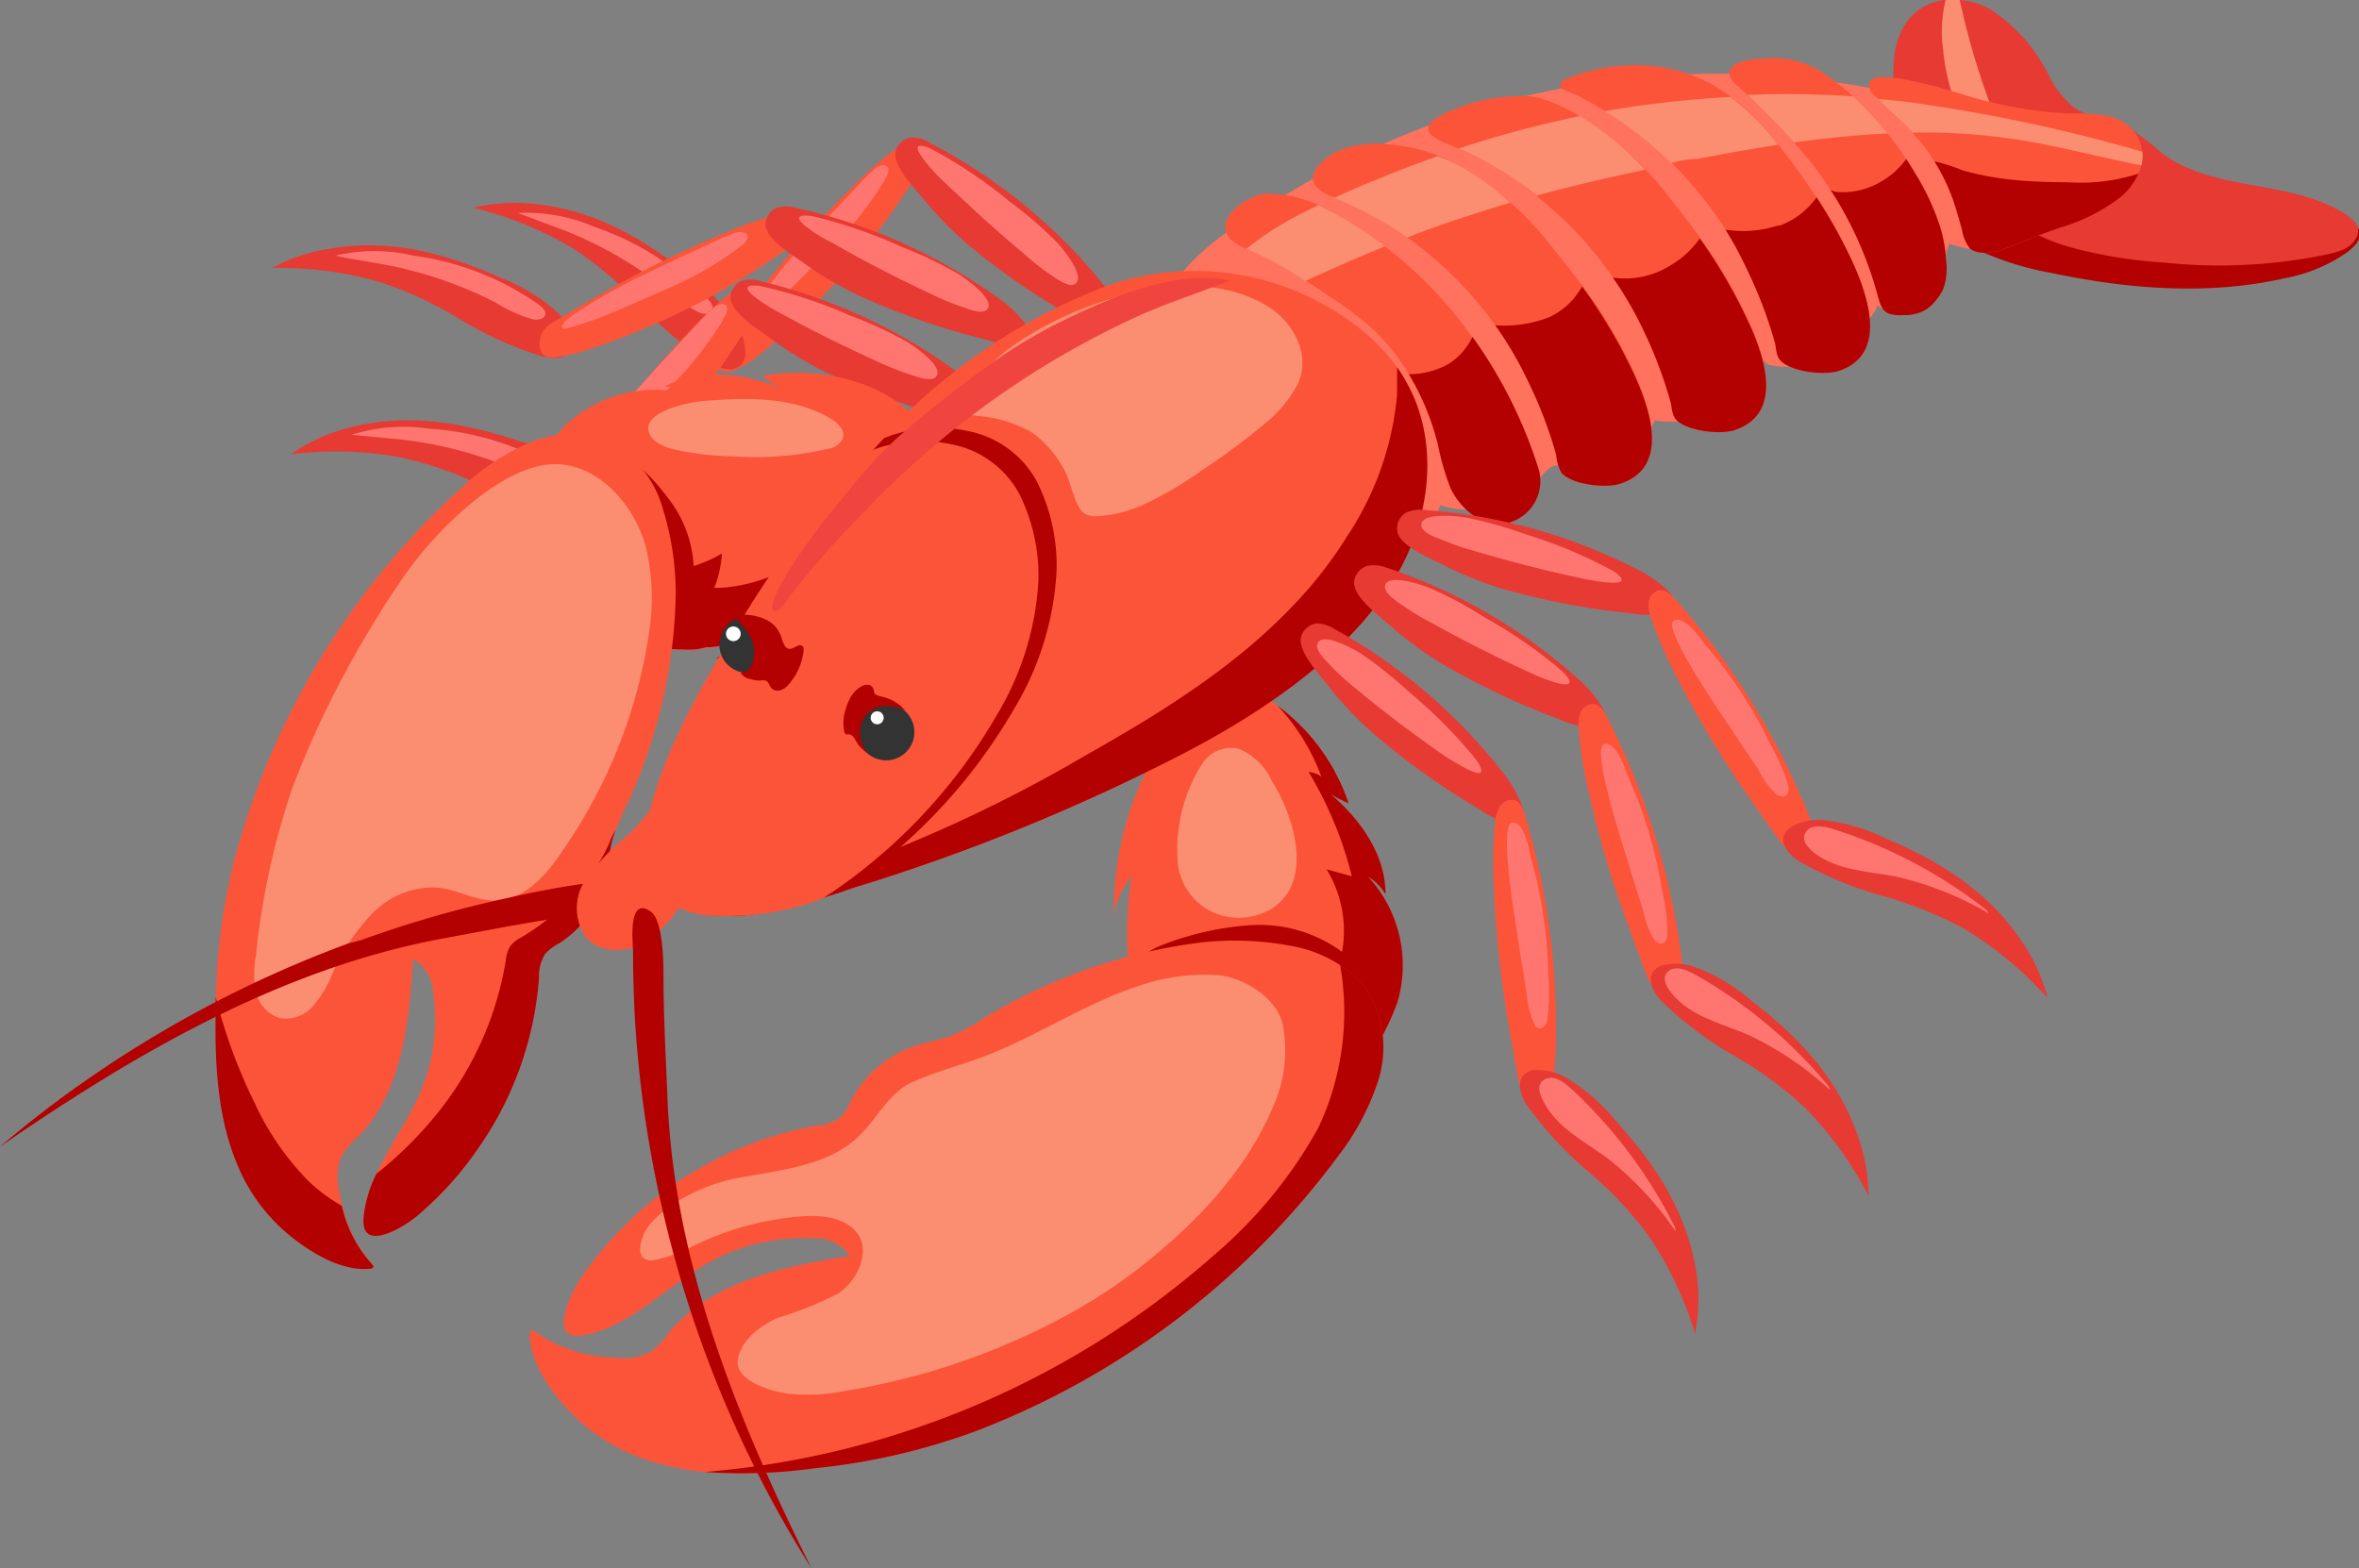 <svg xmlns="http://www.w3.org/2000/svg" viewBox="0 0 166.79 110.91"><rect x="0" y="0" width="166.79" height="110.91" fill="#808080" stroke="none"/><defs><style>.cls-1{isolation:isolate;}.cls-2{fill:#fc5439;}.cls-3{fill:#ff7670;}.cls-11,.cls-3,.cls-7{mix-blend-mode:screen;}.cls-4,.cls-7{fill:#e63a33;}.cls-5{fill:#fb8d71;}.cls-6{fill:#b30000;}.cls-8{fill:#ff725d;}.cls-9{fill:#333;}.cls-10{fill:#fff;}.cls-11{fill:#f0453e;}</style></defs><g class="cls-1"><g id="Layer_2" data-name="Layer 2"><g id="Layer"><path class="cls-2" d="M51.24,23.77a2.53,2.53,0,0,0-.55,1.33c-.14,2.73,3,0,3.67-.55A52.63,52.63,0,0,0,65.23,11.68a1.45,1.45,0,0,0,.27-1.34,1,1,0,0,0-1-.43,2.72,2.72,0,0,0-1.06.53,30,30,0,0,0-3.39,3,75.57,75.57,0,0,0-5.44,6C53.44,20.86,52.32,22.31,51.24,23.77Z"/><path class="cls-3" d="M62.39,13a25.08,25.08,0,0,1-3.66,4.56c-1.38,1.36-2.68,2.82-4.16,4.1-.41.36-.84.7-1.29,1a.27.27,0,0,1-.17.08c-.5,0,.3-1.17.4-1.33a37.27,37.27,0,0,1,3.39-4.24c1.21-1.37,2.51-2.7,3.76-4.05a13,13,0,0,1,1.12-1.11,1.1,1.1,0,0,1,.68-.33.38.38,0,0,1,.27.1.33.33,0,0,1,.08.24,1.11,1.11,0,0,1-.22.62Z"/><path class="cls-4" d="M79.13,22a8.58,8.58,0,0,0-1-1.73A38.67,38.67,0,0,0,65.74,10.1a2.34,2.34,0,0,0-1.24-.38,1.32,1.32,0,0,0-1.16.93c-.29,1,1.32,2.64,1.93,3.4a26.18,26.18,0,0,0,3.21,3.28,50.17,50.17,0,0,0,7.72,5.28,5.81,5.81,0,0,0,2.31.93C79.56,23.64,79.49,22.84,79.13,22Z"/><path class="cls-3" d="M65.22,10.32a2.62,2.62,0,0,1,.75.28,33.32,33.32,0,0,1,5.41,3.65,28.46,28.46,0,0,1,3.33,2.87c.34.36,2.2,2.54,1.23,3-.46.2-1.35-.5-1.72-.73A17.48,17.48,0,0,1,72.46,18q-2.1-1.76-4.1-3.63c-.66-.61-1.31-1.24-2-1.87C66.2,12.3,64.07,10.13,65.22,10.32Z"/><path class="cls-4" d="M37.74,14.42c4.33.42,7.8,2.47,11.11,5.15a13.33,13.33,0,0,1,3,3,4.05,4.05,0,0,1,.84,2.55c-.23,1.37-1.61,1.08-2.49.55a25.86,25.86,0,0,1-4.91-4.07,26.71,26.71,0,0,0-4.72-4,25.55,25.55,0,0,0-7.11-2.91A12.6,12.6,0,0,1,37.74,14.42Z"/><path class="cls-3" d="M39.12,16a28.22,28.22,0,0,1,8,4.46,9.91,9.91,0,0,0,2.3,1.63c.32.13.76.18.92-.12s-.06-.57-.27-.79a20,20,0,0,0-8-5.12,12.22,12.22,0,0,0-5.45-1Z"/><path class="cls-4" d="M23.34,17.58c4.28-.73,8.17.34,12.06,2.06A13.19,13.19,0,0,1,39,21.74,4.06,4.06,0,0,1,40.52,24c.14,1.38-1.27,1.46-2.25,1.18a25.81,25.81,0,0,1-5.81-2.64,26.12,26.12,0,0,0-5.6-2.59,25.42,25.42,0,0,0-7.62-1A12.64,12.64,0,0,1,23.34,17.58Z"/><path class="cls-3" d="M26.37,18.57a28.71,28.71,0,0,1,8.72,2.85,9.9,9.9,0,0,0,2.57,1.16c.33.07.78,0,.88-.29s-.18-.55-.42-.73a20,20,0,0,0-8.87-3.48,12.1,12.1,0,0,0-5.55,0C24.6,18.27,25.48,18.41,26.37,18.57Z"/><path class="cls-2" d="M39.16,22.76a1.76,1.76,0,0,0-1,1.31,1.45,1.45,0,0,0,.13.85c.26.48.86.36,1.31.3a12.69,12.69,0,0,0,2.18-.56,52.43,52.43,0,0,0,14.92-7.82c.38-.28.8-.66.76-1.13a1,1,0,0,0-.79-.78,2.6,2.6,0,0,0-1.17.08,29.54,29.54,0,0,0-4.27,1.48A75.55,75.55,0,0,0,43.9,20C42.3,20.9,40.72,21.81,39.16,22.76Z"/><path class="cls-3" d="M52.09,17.63A24.75,24.75,0,0,1,47,20.5c-1.79.75-3.54,1.62-5.39,2.25-.52.18-1,.34-1.58.48a.23.23,0,0,1-.18,0c-.48-.16.7-1,.86-1.08a36.47,36.47,0,0,1,4.72-2.67c1.64-.82,3.34-1.58,5-2.36a13.31,13.31,0,0,1,1.46-.62,1.14,1.14,0,0,1,.75-.05.32.32,0,0,1,.2.45,1.15,1.15,0,0,1-.44.49Z"/><path class="cls-4" d="M72.33,22.69a8.49,8.49,0,0,0-1.45-1.4A38.84,38.84,0,0,0,56.3,14.71a2.5,2.5,0,0,0-1.3-.05,1.31,1.31,0,0,0-.87,1.2c0,1.1,2,2.21,2.75,2.78a24.93,24.93,0,0,0,4,2.33A49.89,49.89,0,0,0,69.67,24a5.82,5.82,0,0,0,2.47.3C73.19,24.16,72.91,23.41,72.33,22.69Z"/><path class="cls-3" d="M56.79,15.25a2.68,2.68,0,0,1,.8.07,33.79,33.79,0,0,1,6.16,2.14,28.86,28.86,0,0,1,4,1.91c.43.27,2.78,1.89,2,2.55-.4.33-1.44-.12-1.85-.26a18.36,18.36,0,0,1-2-.84q-2.49-1.16-4.9-2.45c-.8-.43-1.58-.87-2.36-1.31C58.25,16.91,55.64,15.36,56.79,15.25Z"/><path class="cls-2" d="M40,34.07a2.49,2.49,0,0,0-.52,1.34c-.07,2.73,3,0,3.66-.65A52.12,52.12,0,0,0,53.71,21.61,1.47,1.47,0,0,0,54,20.27a1,1,0,0,0-1-.4,2.56,2.56,0,0,0-1,.55,31,31,0,0,0-3.32,3.07,73.5,73.5,0,0,0-5.27,6.16C42.17,31.1,41.08,32.57,40,34.07Z"/><path class="cls-3" d="M51,22.82a25.12,25.12,0,0,1-3.64,4.57c-1.38,1.37-2.68,2.83-4.15,4.12-.41.36-.84.7-1.28,1a.3.3,0,0,1-.17.08c-.51,0,.29-1.17.39-1.33a36.24,36.24,0,0,1,3.37-4.24c1.21-1.38,2.5-2.72,3.75-4.07a13.15,13.15,0,0,1,1.12-1.12,1.13,1.13,0,0,1,.67-.33.38.38,0,0,1,.27.1.34.34,0,0,1,.09.24,1.13,1.13,0,0,1-.23.62Z"/><path class="cls-4" d="M24.47,30.3c4.19-1.14,8.17-.45,12.21.88a13.37,13.37,0,0,1,3.82,1.75A3.94,3.94,0,0,1,42.19,35c.28,1.36-1.12,1.57-2.13,1.39a26,26,0,0,1-6-2.06,26.27,26.27,0,0,0-5.82-2,25.29,25.29,0,0,0-7.67-.2A12.47,12.47,0,0,1,24.47,30.3Z"/><path class="cls-3" d="M27.54,31a28.61,28.61,0,0,1,8.89,2.22,9.52,9.52,0,0,0,2.65,1c.34.05.78,0,.85-.35s-.21-.54-.46-.7a20.18,20.18,0,0,0-9.1-2.85,12.12,12.12,0,0,0-5.52.43Z"/><path class="cls-4" d="M69.72,28.2a9,9,0,0,0-1.42-1.43A38.77,38.77,0,0,0,53.84,19.9a2.47,2.47,0,0,0-1.29-.07,1.3,1.3,0,0,0-.9,1.18c0,1.1,1.92,2.25,2.7,2.83a25.28,25.28,0,0,0,3.9,2.41A52,52,0,0,0,67,29.5a5.77,5.77,0,0,0,2.46.34C70.54,29.68,70.27,28.93,69.72,28.2Z"/><path class="cls-3" d="M53.13,20.2a2.74,2.74,0,0,1,.8.07,33.28,33.28,0,0,1,6.19,2.05,28.77,28.77,0,0,1,4,1.85c.44.26,2.81,1.85,2,2.52-.39.33-1.43-.1-1.86-.23a20.07,20.07,0,0,1-2.06-.82c-1.66-.75-3.31-1.54-4.93-2.38-.8-.41-1.59-.84-2.38-1.27C54.61,21.84,52,20.33,53.13,20.2Z"/><path class="cls-2" d="M66.27,36.7a12,12,0,0,1-7.11,7,12.47,12.47,0,0,1-2,.6,4,4,0,0,0,1-1.4,14.63,14.63,0,0,1-7.49,3.7,6.79,6.79,0,0,0,1.5-1.18,8.68,8.68,0,0,1-2,.39l-.21,0a4.45,4.45,0,0,1-1.54.16,14.1,14.1,0,0,1-3.59-.47,2.82,2.82,0,0,1-1.11-.83A18.67,18.67,0,0,1,42,42.06c-.77-1.22-1.51-2.39-2.33-3.56-.19-.27-3.06-3-3.27-2.45a17.54,17.54,0,0,1,3.43-5.83,9.24,9.24,0,0,1,8.76-2.37A3.43,3.43,0,0,0,47,27.34c2.44-1.35,5.49-.95,8.09.05a7.78,7.78,0,0,1-1.19-.81,14,14,0,0,1,6.86.5,9.85,9.85,0,0,1,5.1,3.82,6.39,6.39,0,0,1,.81,1.76A6.93,6.93,0,0,1,66.27,36.7Z"/><path class="cls-5" d="M51.83,32.27a22.44,22.44,0,0,0,6.75-.54,1.38,1.38,0,0,0,1-.69c.22-.58-.34-1.15-.88-1.46-2.66-1.56-5.95-1.47-9-1.22-.91.07-4.78.8-3.67,2.51.49.76,1.92,1,2.73,1.12A19.81,19.81,0,0,0,51.83,32.27Z"/><path class="cls-6" d="M61,36.9a19.16,19.16,0,0,1-1.88,6.76,12.47,12.47,0,0,1-2,.6,4,4,0,0,0,1-1.4,14.63,14.63,0,0,1-7.49,3.7,6.79,6.79,0,0,0,1.5-1.18,8.68,8.68,0,0,1-2,.39l-.21,0a4.45,4.45,0,0,1-1.54.16,14.1,14.1,0,0,1-3.59-.47,2.82,2.82,0,0,1-1.11-.83c-.22-2.53.22-5.12-.35-7.6-.24-1-1.78-4.25,0-4.68,1.41-.35,3.26,2,4,3a8.42,8.42,0,0,1,1.71,4.68,9.6,9.6,0,0,0,2-.89,7.79,7.79,0,0,1-.54,2.44C54.38,41.54,57.85,39.18,61,36.9Z"/><path class="cls-2" d="M47.78,42a36.88,36.88,0,0,1-3.61,15.24c-.22.48-.45,1-.65,1.45-.07.2-.14.4-.2.61-.27.92-.31,1.89-.53,2.83a7.54,7.54,0,0,1-3.26,4.56,3.39,3.39,0,0,0-1,.76,3,3,0,0,0-.42,1.66,24.09,24.09,0,0,1-4.29,12.06A23.81,23.81,0,0,1,29.47,86a7.65,7.65,0,0,1-1,.7c-1.22.72-2.94,1.34-2.76-.6a.29.29,0,0,1,0-.09,9.2,9.2,0,0,1,.9-3c.93-2,2.33-3.88,3.18-5.94a12.83,12.83,0,0,0,.83-6.88,2.82,2.82,0,0,0-1.41-2.37c-.28,4.49-.76,9.39-3.92,12.59a6,6,0,0,0-1.16,1.36A4.17,4.17,0,0,0,24,84.27c0,.17.06.35.09.51s.08.35.12.52a9,9,0,0,0,1.59,3.45,8.2,8.2,0,0,0,.55.68.23.23,0,0,1,.07.13c0,.1-.13.15-.24.16-2,.2-4.15-1.12-5.65-2.33a12.68,12.68,0,0,1-3.62-4.77c-1.52-3.45-1.71-7.35-1.64-11.12,0-.32,0-.64,0-1A42.23,42.23,0,0,1,16.68,60.4a54.53,54.53,0,0,1,16-25.95,16.35,16.35,0,0,1,4.69-3.12,7.38,7.38,0,0,1,5.52-.13,7.45,7.45,0,0,1,3.93,4.63A20.45,20.45,0,0,1,47.78,42Z"/><path class="cls-6" d="M43.52,58.71c-.07.2-.14.4-.2.61-.27.92-.31,1.89-.53,2.83a7.54,7.54,0,0,1-3.26,4.56,3.39,3.39,0,0,0-1,.76,3,3,0,0,0-.42,1.66,24.09,24.09,0,0,1-4.29,12.06A23.81,23.81,0,0,1,29.47,86a7.65,7.65,0,0,1-1,.7c-1.22.72-2.94,1.34-2.76-.6a.29.29,0,0,1,0-.09,9.2,9.2,0,0,1,.9-3,27.61,27.61,0,0,0,4.15-4.08,23.21,23.21,0,0,0,5-11,2.52,2.52,0,0,1,.3-1,2.34,2.34,0,0,1,.83-.66,17.74,17.74,0,0,0,2.64-1.94,13.59,13.59,0,0,0,3.52-4.64A4.87,4.87,0,0,1,43.52,58.71Z"/><path class="cls-6" d="M26.33,89.43a.23.23,0,0,1,.07.13c0,.1-.13.15-.24.16-2,.2-4.15-1.12-5.65-2.33a12.68,12.68,0,0,1-3.62-4.77c-1.52-3.45-1.71-7.35-1.64-11.12,0-.32,0-.64,0-1a37.58,37.58,0,0,0,2.78,7.55,19.34,19.34,0,0,0,3.81,5.5,11.89,11.89,0,0,0,2.33,1.72A9.07,9.07,0,0,0,26.33,89.43Z"/><path class="cls-5" d="M28.61,40.69c-.75,1.06-1.46,2.16-2.13,3.27a70.32,70.32,0,0,0-5.79,11.7A53.43,53.43,0,0,0,18.1,67.54a6.69,6.69,0,0,0,0,2.6A2.51,2.51,0,0,0,19.79,72a2.57,2.57,0,0,0,2.35-.86,8.27,8.27,0,0,0,1.34-2.23,14.34,14.34,0,0,1,2.83-4.3A6,6,0,0,1,31,62.77c1.38.16,2.67.95,4.07.91,2.09-.06,3.65-1.9,4.8-3.66a36.24,36.24,0,0,0,6.06-15.55,15.54,15.54,0,0,0-.27-5.81c-.73-2.68-3-5.56-6-5.82s-6.35,2.58-8.25,4.5A27.16,27.16,0,0,0,28.61,40.69Z"/><path class="cls-6" d="M24.62,66.72A82,82,0,0,0,6.21,76.31,77.59,77.59,0,0,0,0,81.09c9.58-6.61,19.91-12.62,31.35-14.73,2.83-.52,5.65-1.09,8.54-1.5,1-.14,4-.56,4.52-1.58.85-1.77-2.48-.89-3.06-.8q-2.68.38-5.36,1a80.42,80.42,0,0,0-10.46,3Z"/><path class="cls-6" d="M166.32,17.52a3.9,3.9,0,0,1-.38.33,11.29,11.29,0,0,1-4.33,1.81c-5.47,1.26-11.2.78-16.68-.38a21.51,21.51,0,0,1-5-1.56,9.36,9.36,0,0,1-3.95-3.39c.1.16,1.41.13,1.64.15.6,0,1.2,0,1.8.09,1.06.07,2.15.29,3.21.41,2.37.28,4.75.54,7.12.79,5.19.54,10.46,1,15.59.07.39-.07.8-.29,1.16,0a1,1,0,0,1,.31,1A1.6,1.6,0,0,1,166.32,17.52Z"/><path class="cls-4" d="M166.71,16.46a.71.71,0,0,1-.08.3c-.43.87-1.35,1.06-2.22,1.26a37.42,37.42,0,0,1-11.38.55,33.17,33.17,0,0,1-6.74-1.11A14.94,14.94,0,0,1,141.42,15c-.56-.42-.9-1-1.44-1.43l-.08-.07A29.52,29.52,0,0,0,137.21,12a10.53,10.53,0,0,1-2.29-1.37c-.58-.64-.71-2.14-.85-2.95a13,13,0,0,1-.15-3.47,5.21,5.21,0,0,1,1-2.8A3.81,3.81,0,0,1,137.56,0a4.78,4.78,0,0,1,1,0,5.44,5.44,0,0,1,2.09.62,11.64,11.64,0,0,1,4.17,4.64,7.09,7.09,0,0,0,1.75,2.29c1.19.87,2.8.88,4.09,1.59a19.58,19.58,0,0,1,2.19,1.68c3.52,2.68,8.67,1.9,12.54,4.06a3.81,3.81,0,0,1,1.06.79A.94.94,0,0,1,166.71,16.46Z"/><path class="cls-7" d="M166.71,16.46a45.26,45.26,0,0,1-8-.1,30.25,30.25,0,0,1-8.56-1.63A30.08,30.08,0,0,1,146.65,13c.44.24,1.35-.07,1.77-.24s1.19-.39,1.16-.89a9,9,0,0,0,1.61,1.33,13.73,13.73,0,0,0,4.64,1.4,53.29,53.29,0,0,0,10.62,1.07A.94.94,0,0,1,166.71,16.46Z"/><path class="cls-5" d="M142.45,11.51c-.1-.23-.85-.55-1.07-.7-.37-.25-.73-.52-1.09-.79a5,5,0,0,1-1.43-1.31,14.88,14.88,0,0,1-1.47-5.14A9.57,9.57,0,0,1,137.56,0a4.78,4.78,0,0,1,1,0A53.85,53.85,0,0,0,142.45,11.51Z"/><path class="cls-8" d="M143.15,16.44a3.6,3.6,0,0,1-2.06,1.23,7.77,7.77,0,0,1-3.26-.44c-.61,1.46-.44,3.67-2,4.6a3,3,0,0,1-3.13-.26c.26.16-1.85,2.72-2.08,2.94a5.27,5.27,0,0,1-3.44,1.42c-.26,0-2.66.13-2.4-.52a7.23,7.23,0,0,1-7.8,4.32c-.82,2.37-3.68,3.51-6.18,3.23a2.23,2.23,0,0,0-1,0,2.09,2.09,0,0,0-.79.72,6.78,6.78,0,0,1-7.19,2.05A4.51,4.51,0,0,1,98,38.91a4.34,4.34,0,0,1-3.79-1.6c-.56-.86-.39-1.88-1.11-2.71C92,33.31,89.9,33,88.46,32.15A13.87,13.87,0,0,1,83,27.29c-3.9-6.77,3.41-10.84,8.3-13.75A58.57,58.57,0,0,1,142.11,9a5.62,5.62,0,0,1,1.56.8C145.49,11.29,144.81,14.62,143.15,16.44Z"/><path class="cls-2" d="M98.81,70.85a17.19,17.19,0,0,1-3.49,5.79c.36-.43-3.39-1.67-3.71-1.71-1.43-.17-2.81-.25-4.25-.35s-2.81-.41-4.25-.49l-.62,1.15a11.6,11.6,0,0,1-2.58-5.88c0-.21-.06-.41-.09-.63A27.48,27.48,0,0,1,80,62a5.05,5.05,0,0,0-1.22,2.79A21.72,21.72,0,0,1,82.3,52.35c.85-1.3,2.36-3.89,4-4.05,1.2-.12,2.77.72,4,1.6h0A12.86,12.86,0,0,1,91.64,51a14.21,14.21,0,0,1,3.71,5.8,9.78,9.78,0,0,1-1.29-.66c2.13,1.81,3.91,4.3,3.9,7.1A3.53,3.53,0,0,0,96.73,62,9.23,9.23,0,0,1,98.81,70.85Z"/><path class="cls-5" d="M83.26,60.81a4.32,4.32,0,0,0,2.33,3.62,4.52,4.52,0,0,0,4.31-.16c3.07-1.95,1.55-6.66,0-9.09a4.41,4.41,0,0,0-2.34-2.24A2.45,2.45,0,0,0,85,54,11.35,11.35,0,0,0,83.26,60.81Z"/><path class="cls-6" d="M98.81,70.85a17.19,17.19,0,0,1-3.49,5.79c.36-.43-3.39-1.67-3.71-1.71-1.43-.17-2.81-.25-4.25-.35s-2.81-.41-4.25-.49l-.62,1.15a11.6,11.6,0,0,1-2.58-5.88c0-.21-.06-.41-.09-.63a4.74,4.74,0,0,1,2.27-1.87,20.93,20.93,0,0,1,6-1.41,9.91,9.91,0,0,1,6.8,1.86,8.36,8.36,0,0,0-1.1-5.84l1.79.5a26.73,26.73,0,0,0-3.06-7.39,2.23,2.23,0,0,1,.9.33,14.62,14.62,0,0,0-3.09-5A12.86,12.86,0,0,1,91.64,51a14.21,14.21,0,0,1,3.71,5.8,9.78,9.78,0,0,1-1.29-.66c2.13,1.81,3.91,4.3,3.9,7.1A3.53,3.53,0,0,0,96.73,62,9.23,9.23,0,0,1,98.81,70.85Z"/><path class="cls-2" d="M98.72,40.72c-3.34,5.69-9.87,9.93-15.6,12.85a140.61,140.61,0,0,1-21.89,8.94c-.55.16-1.11.35-1.68.54l-1.41.45a30.1,30.1,0,0,1-3.87,1,13.7,13.7,0,0,1-4.37.18,6.72,6.72,0,0,1-1.5-.37c-7.17-2.71,1.67-16.52,3.85-20.18a72,72,0,0,1,9.23-12.29c.69-.73,1.39-1.44,2.12-2.13a41.79,41.79,0,0,1,14.76-9.53,18.78,18.78,0,0,1,17.32,2.7A14.13,14.13,0,0,1,98.8,26c.23.31.43.63.63,1C101.8,31.17,101.17,36.58,98.72,40.72Z"/><path class="cls-5" d="M72.83,30.51a3.28,3.28,0,0,1,.31.2,7.73,7.73,0,0,1,2.26,2.84c.36.72.62,2.36,1.3,2.78a1.64,1.64,0,0,0,.93.17,9.11,9.11,0,0,0,3.12-.77A25.19,25.19,0,0,0,85,33.24,48.76,48.76,0,0,0,89.38,30a9.16,9.16,0,0,0,2.33-2.75c1.06-2.11-.27-4.52-2.16-5.64-2.82-1.68-6.18-1.61-9.29-.91a24.25,24.25,0,0,0-8.74,3.82,11.69,11.69,0,0,0-2.59,2.57c-.71,1-1.6,2.12.13,2.32A9.11,9.11,0,0,1,72.83,30.51Z"/><path class="cls-6" d="M98.72,40.72c-3.34,5.69-9.87,9.93-15.6,12.85a140.61,140.61,0,0,1-21.89,8.94c-.55.16-1.11.35-1.68.54l-1.41.45a30.1,30.1,0,0,1-3.87,1,13.7,13.7,0,0,1-4.37.18,6.72,6.72,0,0,1-1.5-.37A95.7,95.7,0,0,0,62,60.56,102.11,102.11,0,0,0,76.7,53.45c5.32-3,10.6-6.26,14.8-10.7a29.62,29.62,0,0,0,3.75-4.83,21.58,21.58,0,0,0,3.53-10c0-.59,0-1.26,0-1.94.23.31.43.63.63,1C101.8,31.17,101.17,36.58,98.72,40.72Z"/><path class="cls-6" d="M74.7,40.47a21.06,21.06,0,0,1-3,9.66A38.92,38.92,0,0,1,59.55,63.05l-1.4.45a30.68,30.68,0,0,1-3.88,1,12.94,12.94,0,0,1-3.57,0c-10-1.37,0-17,2.4-21a72.58,72.58,0,0,1,9.42-12.53l.28-.1a10.06,10.06,0,0,1,5.57-.4,7.08,7.08,0,0,1,4.93,3.56A13.3,13.3,0,0,1,74.7,40.47Z"/><path class="cls-2" d="M73.42,41.08a20.64,20.64,0,0,1-2.93,9.47,38.4,38.4,0,0,1-12.34,13,19.44,19.44,0,0,1-8.25,1.18c-9.78-1.35,0-16.67,2.35-20.55a71.53,71.53,0,0,1,9.23-12.29l.27-.09a9.88,9.88,0,0,1,5.47-.39,6.93,6.93,0,0,1,4.83,3.48A13,13,0,0,1,73.42,41.08Z"/><path class="cls-2" d="M44.53,58.93a17.75,17.75,0,0,0-3.07,3.18,3.63,3.63,0,0,0-.05,4.15c1.06,1.24,3.11,1.13,4.47.23a10.94,10.94,0,0,0,3-3.79A12,12,0,0,1,50.83,60a5.41,5.41,0,0,1,2.77-1.17,11.94,11.94,0,0,0,2.84-.71c.76-.36,1.83-1.25,1.74-2.21s-1.4-1-2.09-.91a33.44,33.44,0,0,1-3.61,0,2.41,2.41,0,0,1-1-.22c-.89-.51-.53-1.48-.75-2.33a1.41,1.41,0,0,0-1.42-1.1,1.67,1.67,0,0,0-1.19,1c-.55,1.11-.59,2.32-1.21,3.42A13,13,0,0,1,44.53,58.93Z"/><path class="cls-2" d="M151.36,11.86a2.41,2.41,0,0,1-.16.42A4.78,4.78,0,0,1,150,13.89a12.88,12.88,0,0,1-4.35,2.21c-1.22.43-2.42.89-3.61,1.38-.74.3-2,.67-2.75.1a2.94,2.94,0,0,1-.57-1.34c-.15-.52-.29-1.06-.46-1.59a13.79,13.79,0,0,0-1.49-3.24c-.2-.32-.41-.62-.63-.93A15.87,15.87,0,0,0,135,9.15c-.69-.72-1.46-1.36-2.16-2.09-.25-.26-.64-.57-.69-1-.14-1.17,3.13-.31,3.64-.2,1.7.34,3.34,1,5,1.37.51.12,1,.23,1.56.33a25.64,25.64,0,0,0,4,.46,14.28,14.28,0,0,1,2.53.16,3.27,3.27,0,0,1,2.12,1.26A2.88,2.88,0,0,1,151.36,11.86Z"/><path class="cls-6" d="M151.2,12.28A4.78,4.78,0,0,1,150,13.89a12.88,12.88,0,0,1-4.35,2.21c-1.22.43-2.42.89-3.61,1.38-.74.3-2,.67-2.75.1a2.94,2.94,0,0,1-.57-1.34c-.15-.52-.29-1.06-.46-1.59a13.79,13.79,0,0,0-1.49-3.24,12,12,0,0,1,2,.64,20.73,20.73,0,0,0,3.48.66c1.32.14,2.64.17,4,.18A13.31,13.31,0,0,0,151.2,12.28Z"/><path class="cls-2" d="M137.4,20.42a3.88,3.88,0,0,1-1.13,1.41,2.87,2.87,0,0,1-1.72.45,2.64,2.64,0,0,1-1-.1c-.52-.21-.65-.8-.79-1.29a26.14,26.14,0,0,0-3.34-7.47c-.45-.69-.92-1.36-1.43-2a41.29,41.29,0,0,0-3.41-3.7c-.5-.5-1-1-1.51-1.46-.33-.28-1-.8-.75-1.31.34-.73,1.84-.77,2.5-.82a6.53,6.53,0,0,1,3.92.92,17.68,17.68,0,0,1,2.59,2.05,24.14,24.14,0,0,1,3.45,4.16c.23.35.45.71.67,1.07A17.45,17.45,0,0,1,137.16,16a9.68,9.68,0,0,1,.43,2.38A4.33,4.33,0,0,1,137.4,20.42Z"/><path class="cls-6" d="M137.4,20.42a3.88,3.88,0,0,1-1.13,1.41,2.87,2.87,0,0,1-1.72.45,2.64,2.64,0,0,1-1-.1c-.52-.21-.65-.8-.79-1.29a26.14,26.14,0,0,0-3.34-7.47,1.22,1.22,0,0,0,.4.15,5.29,5.29,0,0,0,3.08-.67,5.83,5.83,0,0,0,1.88-1.65c.23.35.45.71.67,1.07A17.45,17.45,0,0,1,137.16,16a9.68,9.68,0,0,1,.43,2.38A4.33,4.33,0,0,1,137.4,20.42Z"/><path class="cls-2" d="M106,37.07c-1.49.08-3-1.44-3.5-2.7a19,19,0,0,1-.83-2.91,18,18,0,0,0-2.06-5,14.42,14.42,0,0,0-3.11-3.68,28.14,28.14,0,0,0-2.6-1.88,36,36,0,0,0-5.43-3.17A4.12,4.12,0,0,1,87,16.91c-1.29-1.42,1.22-3.12,2.49-3.21a9,9,0,0,1,4.78,1.36,29,29,0,0,1,9.5,8.34c.1.15.21.28.29.42a33,33,0,0,1,4.7,9.43A3.05,3.05,0,0,1,106,37.07Z"/><path class="cls-6" d="M106,37.07c-1.49.08-3-1.44-3.5-2.7a19,19,0,0,1-.83-2.91,18,18,0,0,0-2.06-5h.19a5.71,5.71,0,0,0,2.61-.72,4.58,4.58,0,0,0,1.7-1.92,33,33,0,0,1,4.7,9.43A3.05,3.05,0,0,1,106,37.07Z"/><path class="cls-2" d="M114.55,34.21c-1,.33-3.43.08-4.16-.79a3.17,3.17,0,0,1-.36-1.26,30.74,30.74,0,0,0-2-5.22A25.72,25.72,0,0,0,105.72,23a26.59,26.59,0,0,0-5.41-5.6,24.81,24.81,0,0,0-6-3.45,3.36,3.36,0,0,1-1.18-.67c-1-1,.72-2.28,1.56-2.64a6.54,6.54,0,0,1,2.59-.47,12.17,12.17,0,0,1,5.57,1.37,22.68,22.68,0,0,1,7.08,6.18c.68.84,1.33,1.68,2,2.54a36.41,36.41,0,0,1,3.61,6.07C116.86,29.29,117.93,33.1,114.55,34.21Z"/><path class="cls-6" d="M114.55,34.21c-1,.33-3.43.08-4.16-.79a3.17,3.17,0,0,1-.36-1.26,30.74,30.74,0,0,0-2-5.22A25.72,25.72,0,0,0,105.72,23a8.69,8.69,0,0,0,3.79-.56,5.1,5.1,0,0,0,2.12-1.81c.08-.12.16-.24.23-.37a36.41,36.41,0,0,1,3.61,6.07C116.86,29.29,117.93,33.1,114.55,34.21Z"/><path class="cls-2" d="M122.63,30.42c-1,.33-3.43.08-4.16-.79-.27-.33-.25-.86-.37-1.26a30.7,30.7,0,0,0-2-5.22,25.89,25.89,0,0,0-2.06-3.52,26.44,26.44,0,0,0-5.69-6,25.19,25.19,0,0,0-6-3.45,3.29,3.29,0,0,1-1.18-.67c-.82-.83,1.21-1.6,1.73-1.81a12.54,12.54,0,0,1,4.37-.9,4.81,4.81,0,0,1,1.64.15,13.11,13.11,0,0,1,2,.82A22.79,22.79,0,0,1,118,13.93c.79,1,1.53,1.93,2.23,2.93a36,36,0,0,1,3.33,5.68C124.94,25.5,126,29.31,122.63,30.42Z"/><path class="cls-6" d="M122.63,30.42c-1,.33-3.43.08-4.16-.79-.27-.33-.25-.86-.37-1.26a30.7,30.7,0,0,0-2-5.22,25.89,25.89,0,0,0-2.06-3.52,6,6,0,0,0,4.06-.86,6.55,6.55,0,0,0,2.08-1.91,36,36,0,0,1,3.33,5.68C124.94,25.5,126,29.31,122.63,30.42Z"/><path class="cls-2" d="M130,26.23c-1,.33-3.43.08-4.16-.79-.27-.33-.25-.86-.36-1.26a31.17,31.17,0,0,0-2-5.21A25.73,25.73,0,0,0,122,16.24a26.44,26.44,0,0,0-9.1-8.74c-.5-.29-1-.56-1.52-.81-.28-.14-1.29-.38-1-.86a.93.93,0,0,1,.42-.27,12.77,12.77,0,0,1,6.32-.86,11.08,11.08,0,0,1,3.64,1.12,14.11,14.11,0,0,1,4.57,3.92,50.13,50.13,0,0,1,3.07,4.17,36.11,36.11,0,0,1,2.48,4.44C132.27,21.31,133.34,25.13,130,26.23Z"/><path class="cls-6" d="M130,26.23c-1,.33-3.43.08-4.16-.79-.27-.33-.25-.86-.36-1.26a31.17,31.17,0,0,0-2-5.21A25.73,25.73,0,0,0,122,16.24a7.94,7.94,0,0,0,3.69-.29l.15,0a5.52,5.52,0,0,0,2.6-2,36.11,36.11,0,0,1,2.48,4.44C132.27,21.31,133.34,25.13,130,26.23Z"/><path class="cls-5" d="M94.3,15.06a26.57,26.57,0,0,1,3.63,2.36c-1.9.77-3.77,1.6-5.64,2.45a27.62,27.62,0,0,0-3.84-2.13l-.33-.14a22.25,22.25,0,0,1,4.24-2.67l.83-.42A10.41,10.41,0,0,1,94.3,15.06Z"/><path class="cls-5" d="M102.83,11.54a17.31,17.31,0,0,1,3.94,2.8c-1.61.47-3.21,1-4.79,1.53q-1.26.44-2.49.93A24.94,24.94,0,0,0,94.33,14c1.77-.83,3.59-1.55,5.41-2.26l1.9-.7C102,11.16,102.43,11.34,102.83,11.54Z"/><path class="cls-5" d="M116.31,12c-2.57.55-5.13,1.14-7.66,1.83l-.26-.2a26,26,0,0,0-5.25-3.13,75.19,75.19,0,0,1,8.57-2.29A20.89,20.89,0,0,1,116.31,12Z"/><path class="cls-5" d="M125.33,9.74l.39.5c-1.91.29-3.82.63-5.72,1a6.66,6.66,0,0,0-1.85.3,25.06,25.06,0,0,0-4.7-3.68,77.21,77.21,0,0,1,8.84-1h.08A16.68,16.68,0,0,1,125.33,9.74Z"/><path class="cls-5" d="M131.32,7.09a23.86,23.86,0,0,1,2.14,2.35c-2.21.1-4.42.33-6.62.64-.72-.83-1.49-1.61-2.27-2.37l-1-1a71.23,71.23,0,0,1,7.45.1Z"/><path class="cls-5" d="M151.41,11.69h0c-3-.57-5.93-1.39-8.93-1.84a43.06,43.06,0,0,0-7.26-.47,2.19,2.19,0,0,0-.21-.23c-.69-.72-1.46-1.36-2.16-2.09L132.79,7c.77.06,1.53.14,2.29.24a114.89,114.89,0,0,1,16.39,3.49A2.81,2.81,0,0,1,151.41,11.69Z"/><path class="cls-2" d="M97.45,76.4a17.58,17.58,0,0,1-2.77,5.26,57.54,57.54,0,0,1-25.52,19.48,46.1,46.1,0,0,1-11.48,2.68,37.61,37.61,0,0,1-7.86.27,19.18,19.18,0,0,1-4-.82A13.3,13.3,0,0,1,40.46,100c-1.42-1.45-3-3.57-3-5.67,0-.12,0-.26.15-.27a.25.25,0,0,1,.14.06A10.17,10.17,0,0,0,43.38,96,4.43,4.43,0,0,0,46,95.6a6,6,0,0,0,1.3-1.36c3-3.65,8.12-4.66,12.79-5.44a3,3,0,0,0-2.64-1.23,13.63,13.63,0,0,0-7.13,1.6c-3.08,1.66-5.6,4.56-9,5.25-2.75.55-.87-3.12-.28-4A25.67,25.67,0,0,1,57.75,79.6,3.1,3.1,0,0,0,59.44,79a3.43,3.43,0,0,0,.7-1.11A8,8,0,0,1,64.57,74c1-.33,2-.47,2.92-.85A14.84,14.84,0,0,0,69.56,72a38.86,38.86,0,0,1,15.59-5.38,21.58,21.58,0,0,1,6.59.36,9.19,9.19,0,0,1,3,1.26l.34.24a6.45,6.45,0,0,1,1.71,1.82,2,2,0,0,1,.19.31A7.76,7.76,0,0,1,97.45,76.4Z"/><path class="cls-6" d="M97.45,76.4a17.58,17.58,0,0,1-2.77,5.26,57.54,57.54,0,0,1-25.52,19.48,46.1,46.1,0,0,1-11.48,2.68,37.61,37.61,0,0,1-7.86.27,62,62,0,0,0,36-15.32,32.43,32.43,0,0,0,7.38-9,19.16,19.16,0,0,0,1.55-11.54l.34.24a6.45,6.45,0,0,1,1.71,1.82,2,2,0,0,1,.19.31A7.76,7.76,0,0,1,97.45,76.4Z"/><path class="cls-5" d="M52.94,83.17a12.85,12.85,0,0,0-5.37,2c-1.06.77-2.2,1.63-2.3,3.07a.93.93,0,0,0,.16.67.89.89,0,0,0,.81.2,9.59,9.59,0,0,0,2.77-1A21.1,21.1,0,0,1,56.89,86c1.45-.08,3.17.18,3.87,1.45s-.17,3.11-1.46,4A25.22,25.22,0,0,1,55,93.19c-1.21.53-2.63,1.55-2.84,3s2.36,2.2,3.53,2.36a13.66,13.66,0,0,0,4.13-.2,49.2,49.2,0,0,0,15.39-5.23,38.22,38.22,0,0,0,5.13-3.29C84.35,86.71,88,83,90,78.29a9.62,9.62,0,0,0,.68-5.9c-.43-1.81-2.7-3.23-4.45-3.42a14.15,14.15,0,0,0-5.69.74c-3.63,1.18-6.89,3.34-10.43,4.79-1.86.76-3.87,1.22-5.68,2.06-1.62.76-2.43,2.57-3.73,3.81C58.69,82.3,55.69,82.67,52.94,83.17Z"/><path class="cls-4" d="M107.49,56.68a9.19,9.19,0,0,0-1-1.75A38.89,38.89,0,0,0,94.37,44.49a2.5,2.5,0,0,0-1.23-.41A1.32,1.32,0,0,0,92,45c-.31,1,1.26,2.66,1.86,3.44A24.8,24.8,0,0,0,97,51.78a50.46,50.46,0,0,0,7.61,5.45,5.63,5.63,0,0,0,2.28,1C107.9,58.33,107.84,57.53,107.49,56.68Z"/><path class="cls-3" d="M104.69,54.3a2.52,2.52,0,0,0-.41-.69A34.11,34.11,0,0,0,99.7,49a30.15,30.15,0,0,0-3.43-2.75c-.42-.28-2.9-1.7-3.14-.67-.12.49.73,1.23,1,1.55a17.78,17.78,0,0,0,1.64,1.49q2.11,1.76,4.32,3.37c.73.54,1.46,1.06,2.2,1.57C102.56,53.69,105.08,55.39,104.69,54.3Z"/><path class="cls-2" d="M107.32,76.16a2.44,2.44,0,0,0,.6,1.3c1.92,2,2-2.16,2.07-3.08a52.52,52.52,0,0,0-2.15-16.71c-.14-.45-.35-1-.8-1.1a1,1,0,0,0-1,.47,2.6,2.6,0,0,0-.33,1.13,29.64,29.64,0,0,0-.09,4.52,75.19,75.19,0,0,0,.77,8.07C106.65,72.57,107,74.37,107.32,76.16Z"/><path class="cls-3" d="M108.5,72.42a.35.35,0,0,0,0,.08c.38.49.8.11.9-.39a14.79,14.79,0,0,0,.06-3.19,31.92,31.92,0,0,0-1.17-8.07c-.18-.62-.42-2.63-1.32-2.69-1.2-.09.53,9,.54,9.45.15.89.3,1.79.44,2.69A5.49,5.49,0,0,0,108.5,72.42Z"/><path class="cls-4" d="M119.94,90c-.66-4.3-2.9-7.66-5.76-10.81A13.25,13.25,0,0,0,111,76.38a4.06,4.06,0,0,0-2.6-.7c-1.36.3-1,1.67-.41,2.51a25.74,25.74,0,0,0,4.34,4.69,26.8,26.8,0,0,1,4.22,4.49,25.6,25.6,0,0,1,3.3,6.94A12.6,12.6,0,0,0,119.94,90Z"/><path class="cls-3" d="M109.28,78.16c1,1.71,2.88,2.63,4.46,3.81a23,23,0,0,1,4.73,5.11,1.24,1.24,0,0,0-.19-.58,34.14,34.14,0,0,0-7.08-9.41c-.46-.43-1.28-1.16-2-.75S109,77.69,109.28,78.16Z"/><path class="cls-4" d="M113.12,49.77a8.57,8.57,0,0,0-1.29-1.54A38.73,38.73,0,0,0,98,40.13,2.49,2.49,0,0,0,96.75,40a1.3,1.3,0,0,0-1,1.1c-.13,1.09,1.71,2.4,2.44,3.05a25.11,25.11,0,0,0,3.68,2.74,51.89,51.89,0,0,0,8.46,4,5.74,5.74,0,0,0,2.42.55C113.82,51.32,113.62,50.54,113.12,49.77Z"/><path class="cls-3" d="M110.9,48a2.71,2.71,0,0,0-.52-.6A33.16,33.16,0,0,0,105,43.68a28.72,28.72,0,0,0-3.86-2.08c-.47-.2-3.17-1.15-3.22-.1,0,.52.94,1.09,1.3,1.35A17.34,17.34,0,0,0,101.13,44q2.4,1.33,4.86,2.53c.81.39,1.62.78,2.44,1.15C108.7,47.82,111.49,49,110.9,48Z"/><path class="cls-2" d="M116.44,69a2.45,2.45,0,0,0,.83,1.17c2.24,1.58,1.63-2.49,1.49-3.4a52.46,52.46,0,0,0-5.12-16.05c-.22-.42-.51-.89-1-.94a1,1,0,0,0-.91.64,2.58,2.58,0,0,0-.11,1.17,29.52,29.52,0,0,0,.72,4.47,72.88,72.88,0,0,0,2.21,7.8Q115.45,66.41,116.44,69Z"/><path class="cls-3" d="M117,66.5l.07.07c.45.43.8,0,.83-.51a14.79,14.79,0,0,0-.4-3.17,31.47,31.47,0,0,0-2.32-7.81c-.27-.59-.8-2.54-1.7-2.48-1.2.09,1.82,8.83,1.91,9.28.27.86.54,1.73.82,2.6A5.47,5.47,0,0,0,117,66.5Z"/><path class="cls-4" d="M131.34,80.29c-1.42-4.11-4.22-7-7.6-9.6a13.07,13.07,0,0,0-3.59-2.18,4.1,4.1,0,0,0-2.69-.22c-1.28.54-.66,1.82.05,2.54a25.37,25.37,0,0,0,5.11,3.83,27,27,0,0,1,5,3.67,25.42,25.42,0,0,1,4.49,6.23A12.86,12.86,0,0,0,131.34,80.29Z"/><path class="cls-3" d="M118.42,70.5c1.35,1.44,3.4,1.91,5.21,2.69a22.91,22.91,0,0,1,5.77,3.9,1.27,1.27,0,0,0-.31-.52A34.05,34.05,0,0,0,120,69c-.54-.31-1.51-.83-2.08-.28S118.06,70.11,118.42,70.5Z"/><path class="cls-4" d="M117.79,41.64a9.15,9.15,0,0,0-1.64-1.17,38.92,38.92,0,0,0-15.38-4.4,2.55,2.55,0,0,0-1.29.15,1.29,1.29,0,0,0-.69,1.32c.15,1.08,2.26,1.89,3.12,2.34a26.16,26.16,0,0,0,4.25,1.74,51.39,51.39,0,0,0,9.19,1.75,5.8,5.8,0,0,0,2.49-.06C118.85,43,118.46,42.27,117.79,41.64Z"/><path class="cls-3" d="M114.53,40.76a2.46,2.46,0,0,0-.64-.47,33.47,33.47,0,0,0-6-2.5,29.51,29.51,0,0,0-4.23-1.19c-.5-.09-3.33-.43-3.16.61.09.5,1.16.85,1.56,1a17.39,17.39,0,0,0,2.1.73q2.63.78,5.29,1.42c.87.21,1.75.4,2.63.59C112.34,41,115.32,41.61,114.53,40.76Z"/><path class="cls-2" d="M125.79,59.4a2.49,2.49,0,0,0,1.1.93c2.56,1,1-2.82.59-3.67a52.44,52.44,0,0,0-9-14.26c-.32-.36-.72-.74-1.19-.66a1,1,0,0,0-.72.84,2.44,2.44,0,0,0,.18,1.16,28.8,28.8,0,0,0,1.81,4.15,73,73,0,0,0,4.08,7Q124.2,57.19,125.79,59.4Z"/><path class="cls-3" d="M125.7,56.25l.08,0c.55.28.77-.23.65-.73a15.14,15.14,0,0,0-1.28-2.92,31.72,31.72,0,0,0-4.44-6.84c-.43-.49-1.49-2.21-2.33-1.89-1.12.42,4.25,7.94,4.46,8.35l1.52,2.26A5.4,5.4,0,0,0,125.7,56.25Z"/><path class="cls-4" d="M143,66.65c-2.39-3.62-5.83-5.73-9.75-7.4a13.53,13.53,0,0,0-4-1.21,4.07,4.07,0,0,0-2.66.46c-1.1.84-.19,1.92.69,2.45a26,26,0,0,0,5.9,2.43,26.69,26.69,0,0,1,5.71,2.31,25.09,25.09,0,0,1,5.9,4.92A12.62,12.62,0,0,0,143,66.65Z"/><path class="cls-3" d="M128.5,60.47c1.62,1.12,3.73,1.15,5.66,1.54a23.14,23.14,0,0,1,6.46,2.59,1.23,1.23,0,0,0-.41-.44,34.23,34.23,0,0,0-10.44-5.48c-.6-.19-1.65-.5-2.09.16S128.06,60.16,128.5,60.47Z"/><path class="cls-6" d="M46.61,84.51a82.06,82.06,0,0,0,6.91,19.58c1.17,2.33,2.46,4.61,3.86,6.82-5.2-10.42-9.7-21.49-10.18-33.12-.12-2.87-.28-5.74-.29-8.66,0-1,0-4.06-.93-4.69-1.63-1.1-1.22,2.33-1.22,2.91,0,1.81.06,3.63.18,5.44a81.66,81.66,0,0,0,1.47,10.78C46.47,83.88,46.54,84.2,46.61,84.51Z"/><circle class="cls-9" cx="62.65" cy="51.77" r="2"/><circle class="cls-10" cx="62.02" cy="50.76" r="0.46"/><path class="cls-6" d="M61.36,50.44a1.85,1.85,0,0,1,1.24-.51,2.94,2.94,0,0,1,.88.1,1.31,1.31,0,0,1,.56.26,3,3,0,0,0-1.58-1,3,3,0,0,1-.51-.15c-.14-.07-.15-.2-.18-.36a.45.45,0,0,0-.45-.36.83.83,0,0,0-.43.13,2,2,0,0,0-.66.61,3.66,3.66,0,0,0-.44,1,3.18,3.18,0,0,0-.11,1.53.31.31,0,0,0,.15.24.52.52,0,0,0,.17,0c.35,0,.49.47.67.71a3,3,0,0,0,.71.66,1.64,1.64,0,0,1-.37-.59,2.16,2.16,0,0,1-.2-.7,2,2,0,0,1,.36-1.36A1,1,0,0,1,61.36,50.44Z"/><circle class="cls-9" cx="52.86" cy="45.59" r="2"/><circle class="cls-10" cx="51.85" cy="44.82" r="0.52"/><path class="cls-6" d="M52.15,43.86a.23.23,0,0,1,0-.21.26.26,0,0,1,.1-.11.64.64,0,0,1,.39-.07,3.71,3.71,0,0,1,1.43.31,2.22,2.22,0,0,1,.77.55,2.56,2.56,0,0,1,.46.9,1.67,1.67,0,0,0,.22.49c.29.35.58.06.9-.06a.29.29,0,0,1,.27,0c.15.08.14.28.12.43a4.42,4.42,0,0,1-1.11,2.38,1.17,1.17,0,0,1-.59.36.58.58,0,0,1-.58-.19c-.15-.17-.16-.4-.39-.51a1,1,0,0,0-.46,0A2.6,2.6,0,0,1,53,48a.82.82,0,0,1-.59-.37.07.07,0,0,1,0-.09s0,0,.08,0c.66,0,.84-1,.84-1.49a2.83,2.83,0,0,0-1.05-2Z"/><path class="cls-11" d="M61.67,35.61A62.44,62.44,0,0,1,80.8,22.2c2-.87,4.13-1.54,6.15-2.37-3.82-.76-8.21,1.11-11.62,2.76a36.44,36.44,0,0,0-4.76,2.77,81.21,81.21,0,0,0-7.37,5.82,35.33,35.33,0,0,0-3.51,3.91,49.15,49.15,0,0,0-3.19,4.15,22.89,22.89,0,0,0-1.38,2.27c-.17.31-1.09,2.18,0,1.56.28-.16.59-.78.79-1s.6-.75.9-1.11c.62-.77,1.27-1.52,1.93-2.26C59.71,37.63,60.67,36.61,61.67,35.61Z"/></g></g></g></svg>